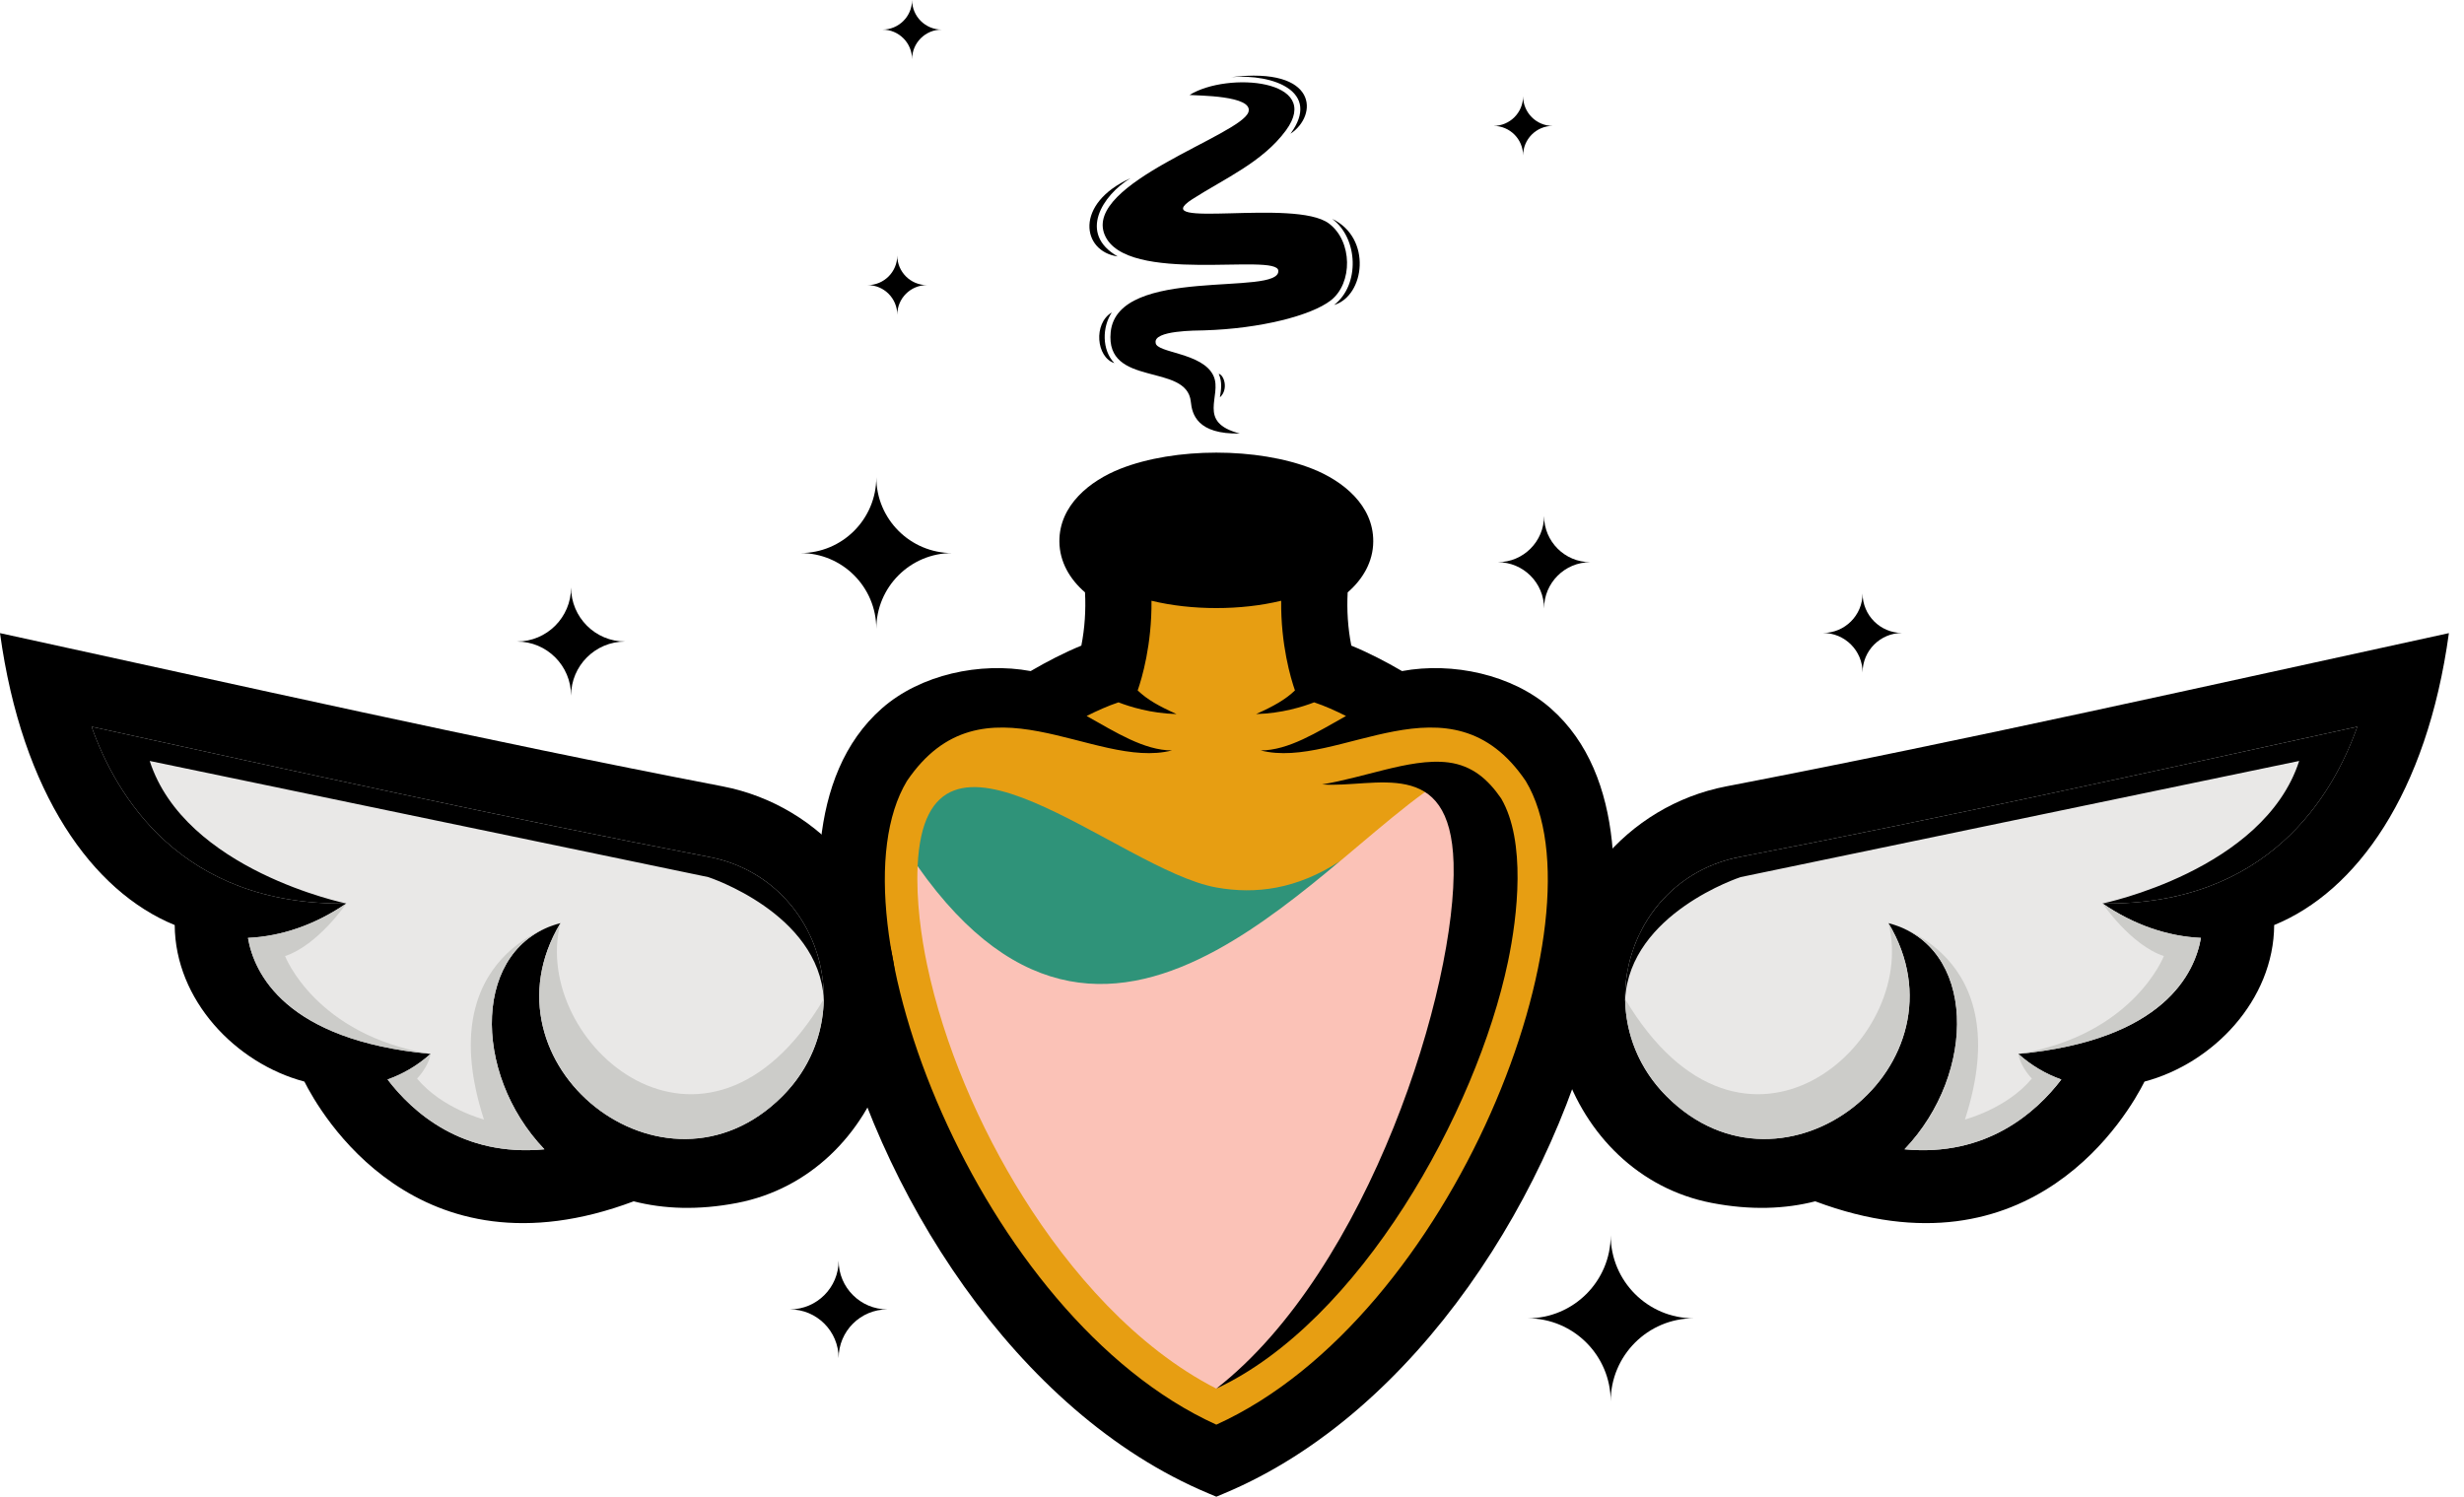 <svg width="107" height="65" viewBox="0 0 107 65" fill="none" xmlns="http://www.w3.org/2000/svg">
<path d="M44.757 29.144C45.458 28.735 46.204 28.347 46.958 28.038C47.107 27.282 47.157 26.494 47.117 25.726C46.466 25.163 46.009 24.407 46.004 23.513C45.997 21.948 47.319 20.883 48.655 20.357C51.023 19.424 54.616 19.424 56.984 20.357C58.32 20.883 59.643 21.948 59.634 23.513C59.63 24.407 59.173 25.163 58.523 25.726C58.482 26.494 58.532 27.282 58.681 28.038C59.435 28.347 60.181 28.735 60.883 29.144C63.075 28.738 65.669 29.292 67.341 30.763C70.662 33.684 70.38 39.144 69.515 43.07C67.619 51.67 61.536 61.349 53.172 64.852L52.82 65L52.467 64.852C44.103 61.349 38.02 51.67 36.123 43.07C35.258 39.144 34.977 33.684 38.298 30.763C39.97 29.292 42.565 28.738 44.757 29.144Z" fill="black"/>
<path d="M55.635 26.09C53.894 26.514 51.744 26.514 50.004 26.09C50.02 28.008 49.588 29.456 49.404 29.985C49.825 30.387 50.336 30.672 51.091 31.011C49.979 30.982 49.059 30.692 48.571 30.502C48.117 30.652 47.63 30.872 47.187 31.095C48.45 31.801 49.688 32.59 50.895 32.59C47.507 33.464 42.668 29.067 39.383 33.919C35.838 39.813 42.521 57.204 52.819 61.871C63.117 57.204 69.8 39.813 66.256 33.919C62.97 29.067 58.131 33.464 54.744 32.59C55.951 32.59 57.188 31.801 58.451 31.095C58.008 30.872 57.522 30.652 57.067 30.502C56.578 30.692 55.659 30.982 54.548 31.011C55.303 30.672 55.813 30.387 56.234 29.985C56.05 29.456 55.618 28.008 55.635 26.09Z" fill="#E79E12"/>
<path d="M39.848 37.619C43.53 44.689 48.727 44.519 52.819 42.291C54.725 41.253 56.538 38.781 58.2 37.392C56.298 38.63 54.515 38.846 52.819 38.542C48.595 37.787 40.199 29.732 39.848 37.619Z" fill="#2F9379"/>
<path d="M52.819 41.267C48.726 43.495 44.208 43.827 39.848 37.619C39.781 39.116 40.008 40.705 40.255 41.882C40.99 45.385 42.531 48.95 44.426 51.978C46.46 55.23 49.334 58.525 52.819 60.306C56.304 58.525 59.178 55.23 61.213 51.978C63.107 48.95 64.649 45.385 65.383 41.882C65.81 39.844 66.18 36.574 65.065 34.677C64.673 34.104 64.226 33.639 63.66 33.347C62.161 33.97 60.302 35.634 58.2 37.392C56.538 38.781 54.725 40.229 52.819 41.267Z" fill="#FBC2B7"/>
<path d="M52.819 60.306C59.04 57.404 64.113 48.306 65.485 41.763C65.902 39.775 66.275 36.533 65.189 34.677C64.617 33.845 63.932 33.248 62.904 33.113C62.022 32.998 61.018 33.215 60.164 33.423C59.27 33.642 58.346 33.911 57.413 34.067C59.688 34.238 62.981 32.778 63.122 37.48C63.282 42.834 59.446 55.142 52.819 60.306Z" fill="black"/>
<path d="M49.087 7.742C47.886 8.472 46.798 10.145 48.535 11.136C46.982 10.921 46.636 8.85 49.087 7.742Z" fill="black"/>
<path d="M48.282 13.567C47.859 14.197 47.843 15.199 48.39 15.769C47.611 15.521 47.466 14.053 48.282 13.567Z" fill="black"/>
<path d="M52.976 17.255C53.024 16.937 53.087 16.601 52.924 16.234C53.163 16.286 53.353 16.919 52.976 17.255Z" fill="black"/>
<path d="M57.933 13.245C59.063 12.376 58.985 10.347 57.85 9.505C59.594 10.336 59.265 12.85 57.933 13.245Z" fill="black"/>
<path d="M56.039 5.808C57.388 3.973 55.283 3.201 53.473 3.35C57.245 2.888 57.239 5.017 56.039 5.808Z" fill="black"/>
<path d="M48.232 14.422C48.528 11.508 55.583 12.891 55.512 11.759C55.479 10.957 48.88 12.398 47.97 10.196C47.042 7.952 53.917 5.865 54.216 4.859C54.429 4.142 51.995 4.156 51.655 4.125C53.322 3.096 57.462 3.457 55.842 5.663C54.828 7.044 53.176 7.752 51.779 8.649C49.701 9.984 56.224 8.605 57.703 9.702C58.741 10.472 58.751 12.306 57.785 13.05C56.935 13.704 54.739 14.273 52.301 14.347C51.938 14.357 50.077 14.344 50.185 14.889C50.208 15.336 52.246 15.307 52.701 16.334C53.082 17.192 51.946 18.343 53.841 18.827C51.991 18.868 51.766 17.992 51.712 17.447C51.542 15.737 47.987 16.844 48.232 14.422Z" fill="black"/>
<path d="M0 27.496C0.955 34.467 4.023 38.719 7.587 40.174C7.606 43.434 10.238 46.182 13.218 46.972C13.872 48.277 18.079 55.714 27.518 52.172C28.82 52.506 30.318 52.568 32.007 52.243C38.351 51.025 41.225 42.758 36.778 37.365C35.43 35.731 33.537 34.566 31.378 34.15C20.882 32.13 10.445 29.77 0 27.496Z" fill="black"/>
<path d="M16.83 46.881C17.49 46.648 18.123 46.283 18.698 45.769C12.357 45.174 11.028 42.238 10.768 40.732C12.22 40.665 13.675 40.169 15.038 39.237C7.836 39.335 5.025 34.526 3.978 31.56C12.901 33.513 21.821 35.49 30.792 37.216C35.618 38.145 37.455 44.129 33.969 47.614C28.834 52.75 20.665 46.212 24.337 40.091C20.521 41.073 20.462 46.589 23.641 49.913C20.075 50.253 17.912 48.299 16.83 46.881Z" fill="#E9E8E7"/>
<path d="M15.038 39.237C7.836 39.335 5.025 34.526 3.978 31.56C12.901 33.513 21.821 35.49 30.792 37.216C33.939 37.822 35.814 40.577 35.772 43.386C35.555 39.653 30.755 38.091 30.755 38.091L6.501 33.047C8.038 37.802 15.038 39.237 15.038 39.237Z" fill="black"/>
<path d="M18.698 45.769C12.357 45.174 11.028 42.238 10.769 40.732C12.219 40.665 13.675 40.169 15.039 39.238C15.039 39.238 13.819 41.041 12.379 41.521C12.379 41.521 13.702 44.959 18.698 45.769Z" fill="#CCCCC9"/>
<path d="M16.83 46.881C17.491 46.648 18.123 46.283 18.698 45.769C18.608 46.336 18.111 46.841 18.111 46.841C19.198 48.148 21.016 48.619 21.016 48.619C18.663 41.367 24.337 40.091 24.337 40.091C20.521 41.073 20.462 46.589 23.642 49.913C20.076 50.253 17.912 48.299 16.83 46.881Z" fill="#CCCCC9"/>
<path d="M35.772 43.387C35.749 44.886 35.182 46.401 33.969 47.614C28.833 52.75 20.665 46.212 24.337 40.091C23.005 45.283 30.648 52.004 35.772 43.387Z" fill="#CCCCC9"/>
<path d="M106.344 27.496C105.389 34.467 102.321 38.719 98.757 40.174C98.739 43.434 96.106 46.182 93.126 46.972C92.473 48.277 88.266 55.714 78.827 52.172C77.525 52.506 76.026 52.568 74.337 52.243C67.993 51.025 65.12 42.758 69.566 37.365C70.914 35.731 72.808 34.566 74.966 34.15C85.462 32.13 95.899 29.77 106.344 27.496Z" fill="black"/>
<path d="M89.514 46.881C88.853 46.648 88.221 46.283 87.646 45.769C93.987 45.174 95.316 42.238 95.576 40.732C94.124 40.665 92.669 40.169 91.306 39.237C98.507 39.335 101.318 34.526 102.366 31.56C93.443 33.513 84.522 35.49 75.552 37.216C70.726 38.145 68.889 44.129 72.375 47.614C77.51 52.75 85.679 46.212 82.007 40.091C85.823 41.073 85.882 46.589 82.703 49.913C86.269 50.253 88.432 48.299 89.514 46.881Z" fill="#E9E8E7"/>
<path d="M91.306 39.237C98.507 39.335 101.319 34.526 102.367 31.56C93.443 33.513 84.523 35.49 75.552 37.216C72.405 37.822 70.53 40.577 70.572 43.386C70.789 39.653 75.589 38.091 75.589 38.091L99.843 33.047C98.306 37.802 91.306 39.237 91.306 39.237Z" fill="black"/>
<path d="M87.647 45.769C93.988 45.174 95.316 42.238 95.576 40.732C94.125 40.665 92.67 40.169 91.306 39.238C91.306 39.238 92.525 41.041 93.966 41.521C93.966 41.521 92.642 44.959 87.647 45.769Z" fill="#CCCCC9"/>
<path d="M89.515 46.881C88.855 46.648 88.222 46.283 87.647 45.769C87.737 46.336 88.234 46.841 88.234 46.841C87.147 48.148 85.328 48.619 85.328 48.619C87.682 41.367 82.008 40.091 82.008 40.091C85.824 41.073 85.883 46.589 82.704 49.913C86.269 50.253 88.433 48.299 89.515 46.881Z" fill="#CCCCC9"/>
<path d="M70.572 43.387C70.594 44.886 71.162 46.401 72.375 47.614C77.511 52.75 85.68 46.212 82.007 40.091C83.339 45.283 75.696 52.004 70.572 43.387Z" fill="#CCCCC9"/>
<path d="M38.054 27.312C38.054 25.493 39.529 24.019 41.348 24.019C39.529 24.019 38.054 22.545 38.054 20.726C38.054 22.545 36.58 24.019 34.761 24.019C36.58 24.019 38.054 25.493 38.054 27.312Z" fill="black"/>
<path d="M36.418 58.982C36.418 57.813 37.367 56.865 38.536 56.865C37.367 56.865 36.418 55.917 36.418 54.748C36.418 55.917 35.47 56.865 34.301 56.865C35.47 56.865 36.418 57.813 36.418 58.982Z" fill="black"/>
<path d="M67.051 26.424C67.051 25.314 67.951 24.415 69.06 24.415C67.951 24.415 67.051 23.516 67.051 22.406C67.051 23.516 66.152 24.415 65.043 24.415C66.152 24.415 67.051 25.314 67.051 26.424Z" fill="black"/>
<path d="M69.945 60.86C69.945 58.868 71.559 57.253 73.551 57.253C71.559 57.253 69.945 55.639 69.945 53.647C69.945 55.639 68.33 57.253 66.339 57.253C68.33 57.253 69.945 58.868 69.945 60.86Z" fill="black"/>
<path d="M80.883 29.206C80.883 28.258 81.651 27.489 82.6 27.489C81.651 27.489 80.883 26.721 80.883 25.772C80.883 26.721 80.114 27.489 79.166 27.489C80.114 27.489 80.883 28.258 80.883 29.206Z" fill="black"/>
<path d="M24.799 30.21C24.799 28.913 25.851 27.861 27.148 27.861C25.851 27.861 24.799 26.809 24.799 25.512C24.799 26.809 23.748 27.861 22.45 27.861C23.748 27.861 24.799 28.913 24.799 30.21Z" fill="black"/>
<path d="M66.141 6.754C66.141 6.043 66.717 5.467 67.427 5.467C66.717 5.467 66.141 4.891 66.141 4.181C66.141 4.891 65.565 5.467 64.855 5.467C65.565 5.467 66.141 6.043 66.141 6.754Z" fill="black"/>
<path d="M39.607 2.573C39.607 1.862 40.183 1.286 40.893 1.286C40.183 1.286 39.607 0.71 39.607 -9.05991e-06C39.607 0.71 39.031 1.286 38.32 1.286C39.031 1.286 39.607 1.862 39.607 2.573Z" fill="black"/>
<path d="M38.964 13.669C38.964 12.959 39.54 12.382 40.25 12.382C39.54 12.382 38.964 11.807 38.964 11.096C38.964 11.807 38.388 12.382 37.678 12.382C38.388 12.382 38.964 12.959 38.964 13.669Z" fill="black"/>
</svg>
